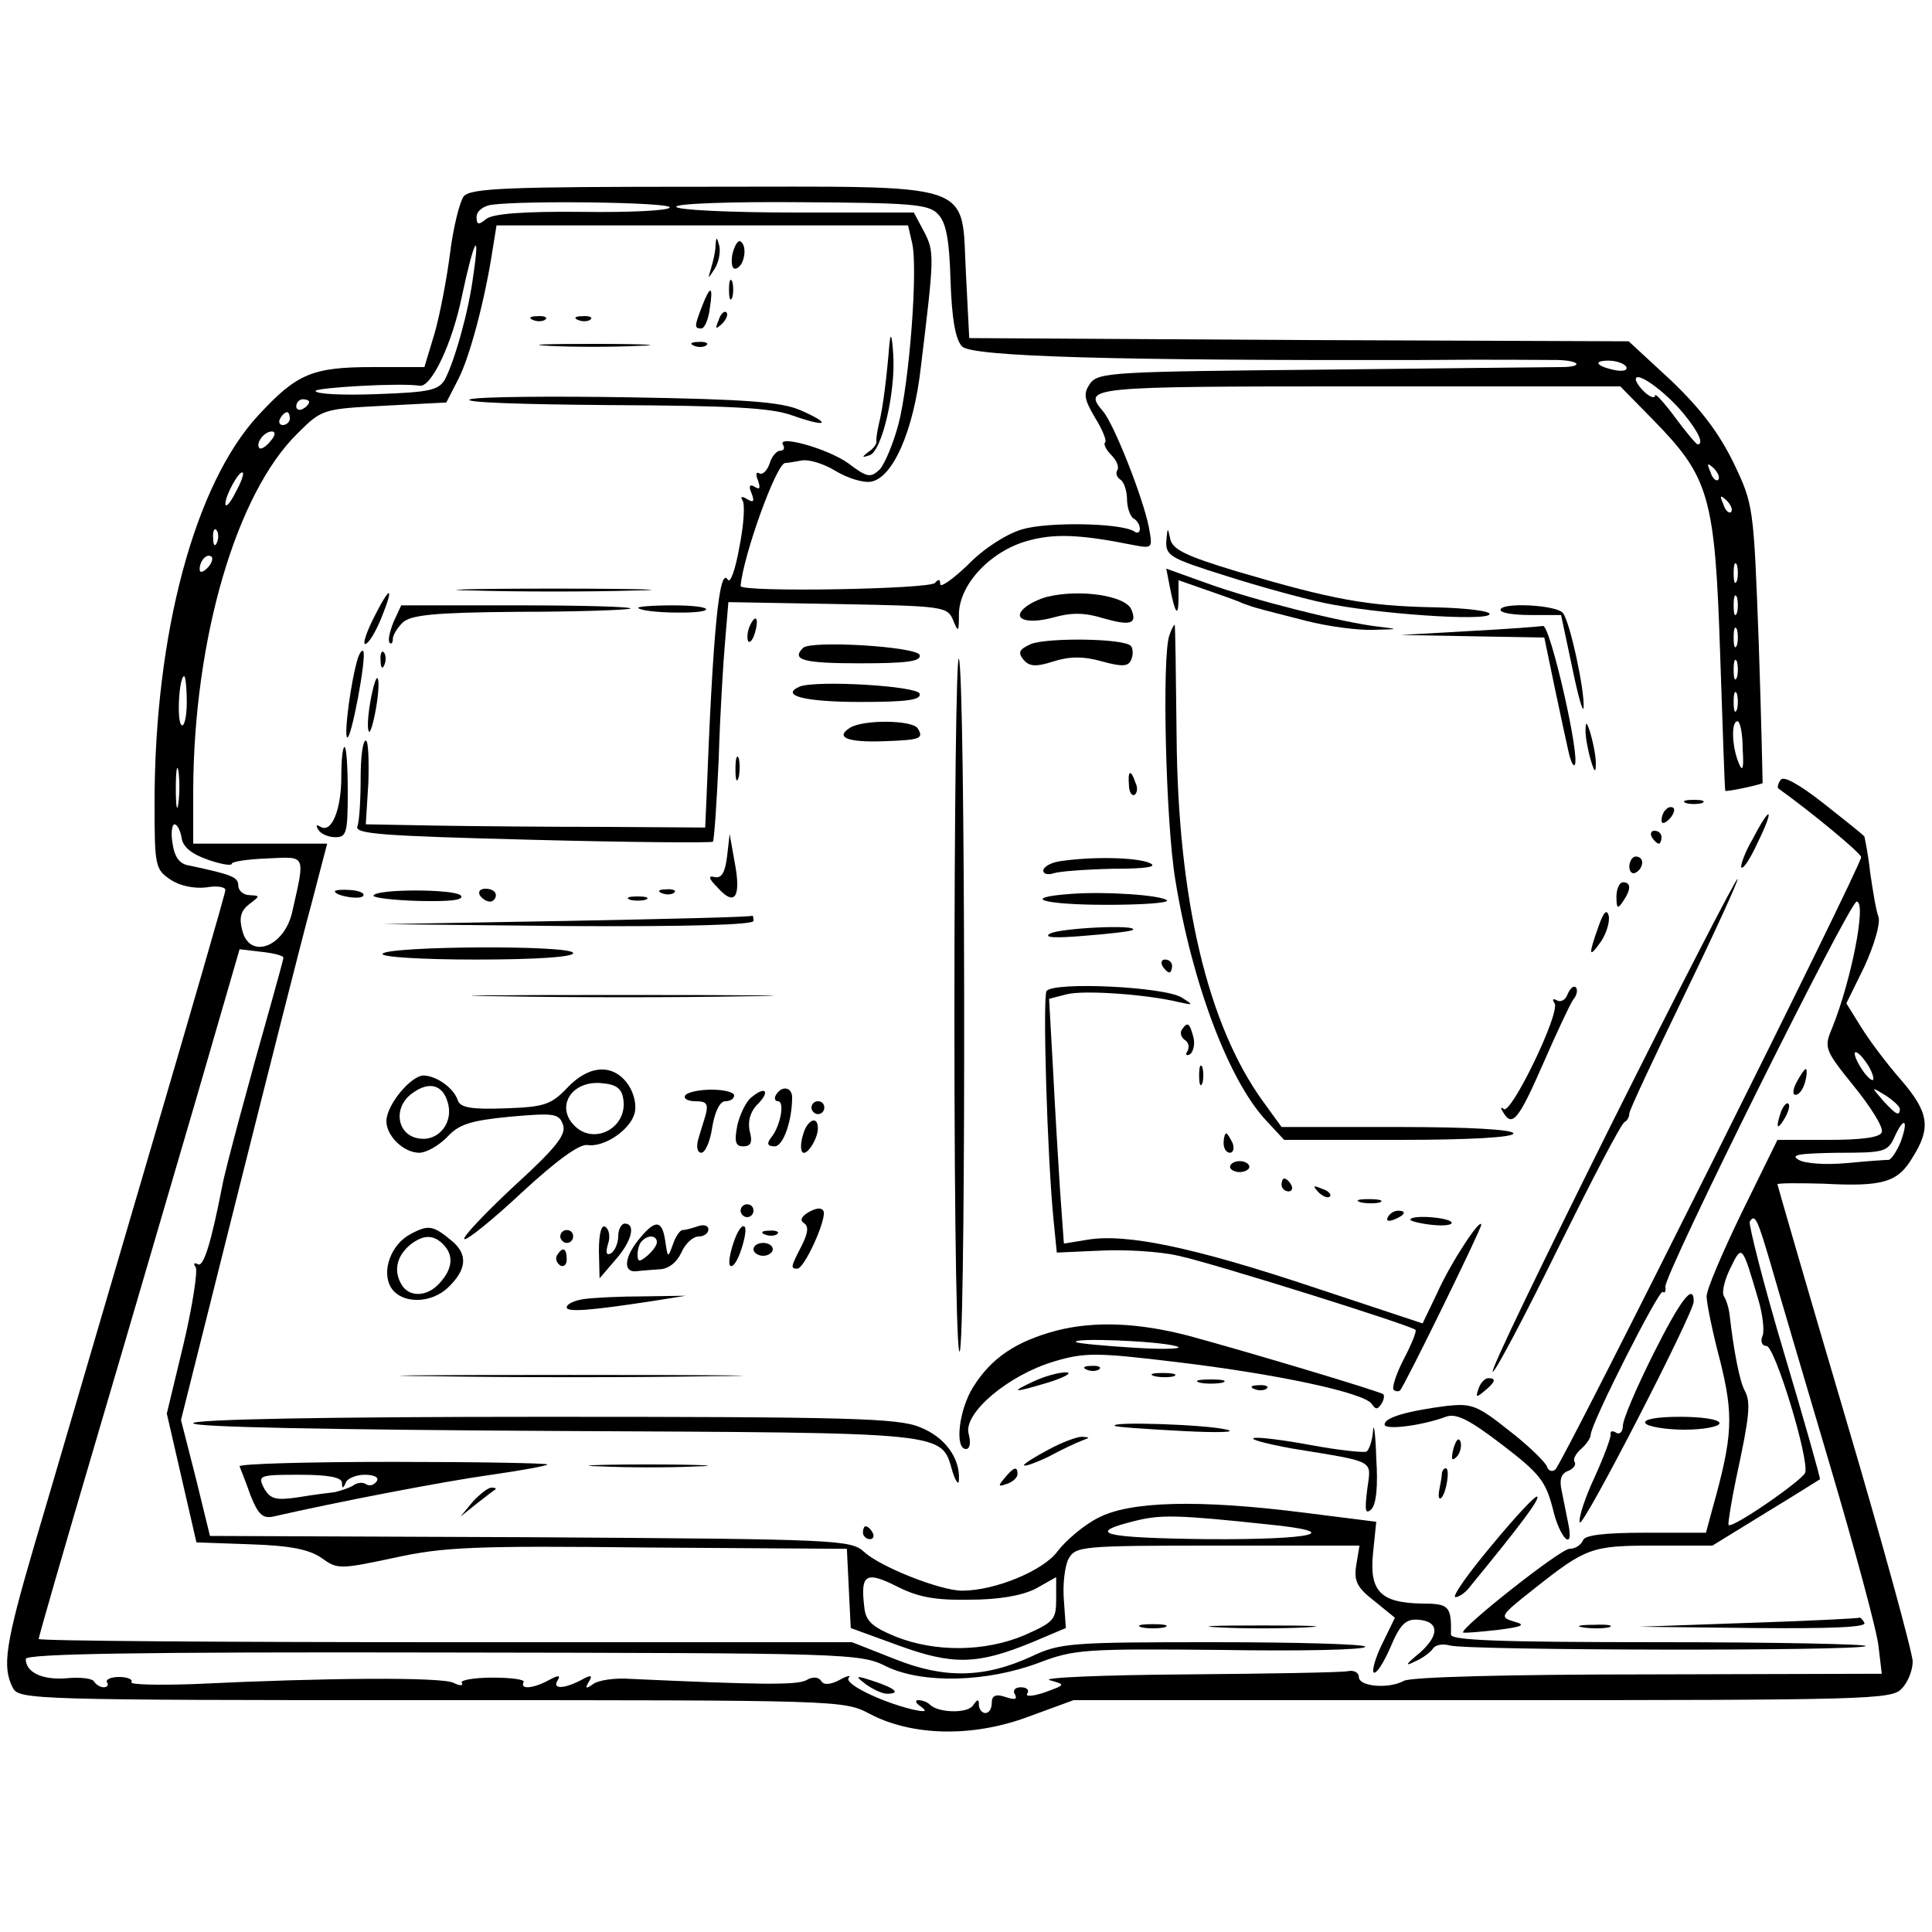 <?xml version="1.0" standalone="no"?>
<!DOCTYPE svg PUBLIC "-//W3C//DTD SVG 20010904//EN"
 "http://www.w3.org/TR/2001/REC-SVG-20010904/DTD/svg10.dtd">
<svg version="1.0" xmlns="http://www.w3.org/2000/svg"
 width="300pt" height="300pt" viewBox="0 0 300 300"
 preserveAspectRatio="xMidYMid meet">
<g transform="translate(0,300) scale(0.1,-0.1)"
fill="#000000" stroke="none">
<path d="M720 2695 c-6 -8 -16 -47 -21 -87 -5 -40 -16 -97 -24 -125 l-16 -53
-80 0 c-94 0 -118 -10 -178 -75 -99 -107 -161 -340 -161 -602 0 -98 1 -103 25
-119 15 -10 37 -14 55 -12 16 3 30 1 30 -4 0 -5 -57 -201 -126 -436 -69 -235
-145 -495 -170 -579 -46 -157 -51 -191 -34 -224 10 -18 28 -19 650 -19 634 0
640 0 680 -21 66 -35 160 -37 246 -5 l71 26 635 0 c602 0 636 1 651 18 10 10
17 29 17 42 0 13 -47 185 -105 381 -58 196 -105 359 -105 360 0 2 32 2 71 1
93 -5 116 2 139 41 29 46 25 70 -18 120 -22 25 -49 61 -62 82 l-23 37 28 57
c15 33 25 66 22 77 -4 10 -9 42 -13 69 -3 28 -8 52 -9 56 -2 3 -31 26 -64 52
-37 29 -62 43 -66 36 -4 -5 -5 -11 -4 -13 53 -38 129 -101 129 -107 0 -14
-464 -943 -475 -951 -5 -4 -11 -2 -13 5 -2 6 -28 32 -58 55 -50 40 -59 43 -97
39 -62 -8 -97 -18 -97 -29 0 -9 57 -2 95 12 16 6 36 -4 87 -43 59 -45 68 -57
79 -99 11 -48 34 -69 24 -23 -3 14 -7 36 -10 50 -4 17 -1 27 10 31 8 3 13 10
10 14 -3 4 2 13 10 20 8 7 15 17 15 22 0 17 107 228 112 222 3 -3 5 1 4 8 -2
19 286 598 297 598 16 0 -9 -125 -38 -196 -13 -31 -12 -34 34 -91 26 -32 46
-64 43 -71 -2 -8 -30 -12 -83 -12 l-79 0 -55 -112 c-30 -62 -55 -120 -55 -131
0 -10 9 -55 21 -100 21 -85 20 -116 -12 -230 l-10 -37 -94 0 c-66 0 -95 -4
-97 -12 -3 -7 -12 -13 -21 -13 -14 0 -172 -125 -165 -130 2 -1 26 1 53 4 40 5
45 8 26 13 -23 7 -22 9 30 50 82 65 90 68 188 68 l90 0 83 51 c46 28 84 52 84
52 1 1 -24 90 -56 197 -32 107 -55 199 -53 203 8 13 12 4 32 -64 10 -35 51
-174 91 -309 40 -135 75 -264 77 -287 l5 -42 -362 -1 c-215 0 -370 -4 -380
-10 -24 -13 -70 -9 -70 6 0 7 -8 11 -17 9 -10 -2 -124 -4 -253 -5 -129 -1
-224 -5 -210 -9 25 -7 25 -7 -8 -19 -18 -6 -30 -7 -27 -2 4 6 -1 10 -10 10 -9
0 -13 -5 -9 -11 4 -8 0 -9 -15 -4 -15 5 -21 2 -21 -9 0 -9 -4 -16 -10 -16 -5
0 -10 6 -10 13 0 9 -2 9 -9 -1 -8 -13 -54 -12 -67 1 -4 4 -12 7 -18 7 -6 0 -4
-5 4 -10 11 -8 7 -9 -15 -4 -48 12 -106 40 -97 49 4 4 -3 3 -15 -4 -14 -7 -24
-8 -28 -1 -4 6 -13 7 -23 1 -15 -8 -75 -7 -272 2 -25 2 -51 -2 -59 -8 -11 -8
-13 -7 -7 3 7 11 4 12 -12 3 -27 -14 -45 -14 -36 0 5 8 1 8 -14 0 -24 -13 -45
-15 -39 -3 3 4 -19 7 -48 7 -29 0 -51 -4 -48 -8 3 -5 -3 -5 -13 0 -19 9 -196
8 -402 -2 -57 -2 -101 -1 -98 3 3 4 -6 8 -19 8 -13 0 -21 -4 -19 -8 3 -4 1 -8
-5 -8 -5 0 -12 4 -15 9 -3 5 -22 7 -43 5 -37 -3 -63 9 -63 30 0 8 173 11 647
10 632 -1 649 -1 690 -22 57 -27 156 -24 236 6 55 21 71 22 283 20 123 -2 224
0 224 5 0 4 -106 7 -236 7 -220 0 -238 -1 -282 -22 -74 -34 -136 -35 -213 -4
l-66 26 -631 0 c-348 0 -632 2 -632 5 0 3 40 142 89 308 49 166 119 406 156
532 l67 231 34 -4 c19 -2 34 -6 34 -9 0 -3 -9 -35 -19 -71 -31 -109 -72 -260
-76 -284 -17 -87 -29 -127 -38 -121 -6 3 -7 1 -3 -5 3 -6 -5 -60 -19 -119
l-26 -108 23 -100 23 -100 84 -3 c62 -2 91 -8 110 -21 25 -18 28 -18 113 0 77
17 125 19 395 16 l308 -2 3 -62 3 -61 74 -27 c85 -31 123 -30 208 5 l52 22 -3
43 c-2 23 1 52 7 64 11 20 18 21 232 21 l220 0 -5 -30 c-4 -25 1 -35 28 -56
l32 -26 -19 -39 c-11 -22 -17 -43 -14 -46 4 -3 15 14 26 39 15 36 24 44 42 43
34 -2 35 -24 3 -52 -22 -18 -23 -21 -7 -13 12 5 25 15 28 20 4 6 15 8 26 5 25
-8 638 -9 646 -1 4 3 -140 6 -319 6 -254 0 -326 3 -325 12 1 44 -3 48 -45 48
-64 1 -82 19 -76 78 l5 49 -111 14 c-165 21 -272 18 -321 -8 -22 -11 -50 -35
-63 -52 -22 -30 -97 -61 -148 -61 -34 0 -127 37 -152 60 -21 19 -37 20 -519
23 l-497 2 -22 90 -23 90 89 355 c49 195 100 397 114 448 l24 92 -104 0 -104
0 0 83 c1 236 67 461 162 554 38 38 40 38 135 43 l96 5 18 35 c18 34 42 124
54 203 l6 37 319 0 320 0 6 -26 c10 -38 -4 -219 -21 -283 -8 -30 -21 -61 -29
-70 -14 -13 -19 -13 -48 9 -31 23 -113 46 -102 29 3 -5 1 -9 -5 -9 -5 0 -13
-9 -16 -20 -4 -11 -11 -18 -16 -15 -5 3 -6 -2 -2 -11 4 -12 3 -15 -5 -10 -8 5
-10 1 -5 -10 5 -13 3 -15 -7 -9 -8 5 -11 4 -7 -2 4 -6 2 -38 -5 -73 -6 -34
-14 -57 -18 -50 -13 21 -23 -77 -33 -340 l-2 -45 -155 1 c-85 0 -204 1 -263 2
l-109 2 4 65 c1 36 0 65 -4 65 -5 0 -8 -27 -8 -59 0 -33 -2 -66 -5 -74 -5 -12
37 -15 270 -21 153 -4 279 -5 282 -3 2 3 6 61 9 129 2 67 7 150 10 183 l5 60
170 -3 c165 -3 170 -4 179 -25 8 -20 9 -19 9 10 1 46 49 97 106 113 42 12 83
10 163 -6 32 -6 32 -6 26 27 -9 46 -54 160 -71 180 -32 38 -27 39 395 39 l408
0 51 -52 c87 -89 96 -118 104 -363 4 -115 7 -211 8 -213 1 -2 53 9 58 12 0 1
-2 98 -6 216 -8 214 -8 216 -39 281 -23 47 -51 84 -97 128 l-66 61 -512 2
-512 3 -5 98 c-8 148 24 137 -410 137 -301 0 -359 -2 -370 -15z m320 -17 c0
-5 -61 -8 -135 -7 -94 1 -140 -3 -150 -11 -12 -10 -15 -9 -15 3 0 9 10 17 23
19 51 7 277 4 277 -4z m416 -10 c13 -13 18 -38 20 -104 2 -61 8 -92 18 -102
15 -16 245 -22 711 -21 105 1 201 0 214 0 35 -1 40 -11 5 -11 -16 0 -184 -2
-373 -4 -319 -3 -345 -4 -358 -21 -11 -16 -10 -24 7 -53 12 -19 19 -37 16 -39
-3 -3 2 -12 10 -20 8 -8 12 -18 9 -23 -3 -5 -1 -11 5 -15 5 -3 10 -17 10 -30
0 -13 5 -27 10 -30 6 -3 10 -11 10 -16 0 -6 -4 -8 -9 -4 -21 13 -134 15 -174
3 -24 -7 -60 -30 -84 -55 -24 -23 -43 -36 -43 -30 0 8 -3 8 -8 2 -7 -10 -302
-15 -302 -5 4 47 55 189 69 191 3 0 15 2 26 4 11 2 34 -5 52 -16 18 -11 43
-19 55 -17 34 5 67 79 78 179 21 172 21 178 5 209 l-16 30 -184 0 c-102 0
-185 4 -185 9 0 5 88 8 195 7 168 -1 197 -3 211 -18z m-721 -95 c-7 -56 -29
-133 -44 -162 -10 -17 -23 -20 -106 -23 -52 -2 -95 0 -95 5 0 5 132 13 162 8
18 -2 50 65 65 138 19 89 29 108 18 34z m1790 -142 c3 -6 -4 -8 -16 -6 -30 6
-37 15 -11 15 11 0 23 -4 27 -9z m89 -73 c24 -29 32 -48 22 -48 -2 0 -18 19
-35 42 -17 23 -31 38 -31 34 0 -5 -7 -3 -15 4 -8 7 -15 17 -15 21 0 14 45 -18
74 -53z m-2134 18 c0 -3 -4 -8 -10 -11 -5 -3 -10 -1 -10 4 0 6 5 11 10 11 6 0
10 -2 10 -4z m-30 -26 c0 -5 -5 -10 -11 -10 -5 0 -7 5 -4 10 3 6 8 10 11 10 2
0 4 -4 4 -10z m-30 -35 c-7 -9 -15 -13 -17 -11 -7 7 7 26 19 26 6 0 6 -6 -2
-15z m2248 -60 c-3 -3 -9 2 -12 12 -6 14 -5 15 5 6 7 -7 10 -15 7 -18z m-2303
-21 c-8 -16 -15 -23 -15 -16 0 13 22 53 27 48 2 -2 -3 -16 -12 -32z m2323 -29
c-3 -3 -9 2 -12 12 -6 14 -5 15 5 6 7 -7 10 -15 7 -18z m-2351 -47 c-3 -8 -6
-5 -6 6 -1 11 2 17 5 13 3 -3 4 -12 1 -19z m-15 -40 c-7 -7 -12 -8 -12 -2 0
14 12 26 19 19 2 -3 -1 -11 -7 -17z m2375 -20 c-3 -7 -5 -2 -5 12 0 14 2 19 5
13 2 -7 2 -19 0 -25z m0 -50 c-3 -7 -5 -2 -5 12 0 14 2 19 5 13 2 -7 2 -19 0
-25z m0 -50 c-3 -7 -5 -2 -5 12 0 14 2 19 5 13 2 -7 2 -19 0 -25z m0 -50 c-3
-7 -5 -2 -5 12 0 14 2 19 5 13 2 -7 2 -19 0 -25z m-2407 -39 c0 -22 -4 -38 -8
-35 -8 5 -4 76 4 76 2 0 4 -18 4 -41z m2407 -11 c-3 -7 -5 -2 -5 12 0 14 2 19
5 13 2 -7 2 -19 0 -25z m9 -61 c2 -30 0 -37 -6 -22 -11 26 -12 65 -2 65 4 0 8
-19 8 -43z m-2429 -84 c-2 -16 -4 -5 -4 22 0 28 2 40 4 28 2 -13 2 -35 0 -50z
m5 -54 c2 -14 15 -25 41 -34 20 -7 37 -10 37 -6 0 3 25 7 55 8 61 3 59 7 39
-82 -12 -56 -67 -76 -78 -29 -5 19 -2 30 11 40 17 13 17 13 1 14 -10 0 -18 7
-18 15 0 13 -10 17 -76 31 -15 2 -23 13 -26 34 -3 16 -1 30 3 30 4 0 9 -9 11
-21z m2627 -374 c0 -5 -6 -1 -14 9 -8 11 -15 24 -15 30 0 5 7 1 15 -10 8 -10
14 -23 14 -29z m41 -47 c0 -12 -6 -9 -26 13 -19 22 -19 22 4 8 12 -8 22 -17
22 -21z m1 -52 c-6 -14 -14 -26 -18 -27 -5 0 -34 -2 -65 -5 -32 -3 -65 -1 -75
5 -14 8 1 10 60 11 73 0 78 1 89 25 15 33 22 26 9 -9z m-221 -243 c7 -23 10
-49 7 -57 -4 -9 -1 -16 6 -16 13 0 67 -177 60 -197 -5 -12 -113 -87 -119 -81
-1 2 4 35 12 73 21 97 23 118 13 136 -8 15 -17 63 -23 115 -1 11 -5 25 -9 31
-4 6 1 26 10 44 18 37 18 37 43 -48z m-762 -350 c122 -12 74 -24 -93 -23 -164
2 -192 9 -110 29 38 9 63 9 203 -6z m-463 -117 c45 0 81 6 103 17 l32 18 0
-35 c0 -31 -4 -35 -49 -55 -61 -26 -139 -27 -201 -2 -36 15 -46 24 -48 46 -6
50 2 56 50 32 33 -17 60 -22 113 -21z"/>
<path d="M1111 2618 c0 -9 -4 -25 -7 -35 -5 -17 -5 -17 6 0 6 10 9 25 7 35 -4
15 -5 15 -6 0z"/>
<path d="M1137 2604 c-2 -14 0 -23 6 -21 13 4 18 35 7 42 -4 3 -10 -7 -13 -21z"/>
<path d="M1132 2550 c0 -14 2 -19 5 -12 2 6 2 18 0 25 -3 6 -5 1 -5 -13z"/>
<path d="M1090 2524 c-12 -31 -12 -34 -1 -34 5 0 11 14 13 30 6 37 1 38 -12 4z"/>
<path d="M1116 2503 c-6 -14 -5 -15 5 -6 7 7 10 15 7 18 -3 3 -9 -2 -12 -12z"/>
<path d="M828 2503 c7 -3 16 -2 19 1 4 3 -2 6 -13 5 -11 0 -14 -3 -6 -6z"/>
<path d="M898 2503 c7 -3 16 -2 19 1 4 3 -2 6 -13 5 -11 0 -14 -3 -6 -6z"/>
<path d="M1381 2465 c-4 -50 -10 -99 -16 -122 -3 -13 -5 -26 -4 -29 0 -4 -5
-11 -13 -16 -10 -8 -10 -9 2 -5 19 5 41 98 37 157 -2 30 -4 35 -6 15z"/>
<path d="M852 2463 c37 -2 100 -2 140 0 40 1 10 3 -67 3 -77 0 -110 -1 -73 -3z"/>
<path d="M1078 2463 c7 -3 16 -2 19 1 4 3 -2 6 -13 5 -11 0 -14 -3 -6 -6z"/>
<path d="M730 2380 c-14 -5 84 -8 216 -9 188 -1 251 -4 284 -16 54 -19 63 -14
13 8 -30 13 -85 17 -263 20 -124 2 -236 1 -250 -3z"/>
<path d="M1811 2160 c-1 -23 6 -27 92 -54 50 -16 119 -35 152 -42 80 -17 251
-29 258 -18 3 5 -36 10 -87 11 -103 2 -157 12 -303 55 -83 25 -103 35 -106 52
-4 18 -4 17 -6 -4z"/>
<path d="M1817 2086 c8 -40 13 -46 13 -13 l0 26 43 -15 c23 -8 49 -17 57 -21
8 -3 20 -7 25 -8 6 -2 38 -10 73 -19 35 -9 82 -15 105 -14 40 1 40 1 7 5 -54
6 -193 41 -265 67 l-64 23 6 -31z"/>
<path d="M738 2083 c67 -2 177 -2 245 0 67 1 12 3 -123 3 -135 0 -190 -2 -122
-3z"/>
<path d="M580 2040 c-11 -22 -17 -40 -13 -40 5 0 16 18 25 40 21 52 14 52 -12
0z"/>
<path d="M1625 2073 c-11 -3 -26 -10 -33 -16 -22 -18 2 -27 43 -16 28 8 49 8
78 -1 42 -12 53 -9 44 13 -8 22 -80 33 -132 20z"/>
<path d="M611 2034 c-6 -15 -9 -29 -6 -32 3 -3 5 0 5 6 0 6 7 17 15 25 12 12
48 16 182 17 92 0 169 3 172 5 2 3 -77 5 -176 5 l-180 0 -12 -26z"/>
<path d="M991 2056 c7 -8 98 -10 105 -3 4 4 -19 7 -51 7 -32 0 -56 -2 -54 -4z"/>
<path d="M2330 2053 c0 -5 21 -8 47 -8 l47 0 17 -80 c9 -44 17 -73 18 -64 2
26 -21 133 -32 147 -10 13 -97 17 -97 5z"/>
<path d="M1163 2025 c-3 -9 -3 -18 -1 -21 3 -3 8 4 11 16 6 23 -1 27 -10 5z"/>
<path d="M1816 2014 c-12 -30 -6 -290 9 -380 26 -161 84 -315 143 -376 l26
-28 178 0 c112 0 178 4 178 10 0 6 -67 10 -180 10 l-180 0 -29 40 c-86 119
-132 314 -134 568 -1 94 -2 172 -3 172 -1 0 -5 -7 -8 -16z"/>
<path d="M2280 2020 l-105 -6 111 -2 112 -2 16 -77 c9 -43 19 -89 22 -102 3
-13 7 -21 9 -19 10 9 -38 218 -49 216 -6 -1 -58 -5 -116 -8z"/>
<path d="M1601 2000 c-18 -8 -21 -13 -12 -24 9 -11 19 -12 47 -3 25 8 47 8 75
0 33 -9 42 -8 46 4 3 7 2 17 -1 20 -11 12 -130 13 -155 3z"/>
<path d="M1247 1994 c-19 -19 1 -24 89 -24 72 0 95 3 92 13 -5 13 -168 23
-181 11z"/>
<path d="M556 1979 c-11 -35 -22 -119 -17 -124 6 -6 31 127 25 134 -2 2 -5 -2
-8 -10z"/>
<path d="M591 1974 c0 -11 3 -14 6 -6 3 7 2 16 -1 19 -3 4 -6 -2 -5 -13z"/>
<path d="M1482 1420 c0 -340 4 -550 9 -515 9 72 8 1046 -2 1072 -4 10 -7 -241
-7 -557z"/>
<path d="M575 1910 c-4 -23 -5 -43 -2 -46 2 -3 7 14 11 37 4 23 5 44 2 46 -2
2 -7 -14 -11 -37z"/>
<path d="M1242 1934 c-32 -14 8 -24 94 -24 72 0 95 3 92 13 -5 12 -159 21
-186 11z"/>
<path d="M1320 1870 c-24 -15 -4 -23 52 -21 57 2 63 4 53 20 -8 13 -84 14
-105 1z"/>
<path d="M2462 1865 c0 -11 4 -31 8 -45 6 -20 8 -21 8 -5 0 11 -4 31 -8 45 -6
20 -8 21 -8 5z"/>
<path d="M530 1794 c0 -51 -15 -88 -32 -78 -7 4 -8 3 -4 -4 4 -7 16 -12 27
-12 17 0 19 7 19 70 0 39 -2 70 -5 70 -3 0 -5 -21 -5 -46z"/>
<path d="M1142 1805 c0 -16 2 -22 5 -12 2 9 2 23 0 30 -3 6 -5 -1 -5 -18z"/>
<path d="M1753 1781 c0 -11 5 -18 9 -15 4 3 5 11 1 19 -7 21 -12 19 -10 -4z"/>
<path d="M2618 1753 c6 -2 18 -2 25 0 6 3 1 5 -13 5 -14 0 -19 -2 -12 -5z"/>
<path d="M2587 1743 c-4 -3 -7 -11 -7 -17 0 -6 5 -5 12 2 6 6 9 14 7 17 -3 3
-9 2 -12 -2z"/>
<path d="M2722 1698 c-13 -22 -20 -43 -18 -45 3 -3 14 14 25 38 27 55 21 61
-7 7z"/>
<path d="M2565 1700 c3 -5 8 -10 11 -10 2 0 4 5 4 10 0 6 -5 10 -11 10 -5 0
-7 -4 -4 -10z"/>
<path d="M1129 1670 c-3 -24 -8 -34 -19 -32 -11 3 -10 -2 5 -17 26 -29 36 -14
26 39 l-8 45 -4 -35z"/>
<path d="M1648 1663 c-16 -2 -28 -9 -28 -15 0 -5 7 -7 16 -4 9 3 50 6 92 7 52
0 71 3 57 9 -21 9 -89 10 -137 3z"/>
<path d="M2530 1654 c0 -8 5 -12 10 -9 6 3 10 10 10 16 0 5 -4 9 -10 9 -5 0
-10 -7 -10 -16z"/>
<path d="M2502 1254 c-105 -211 -189 -384 -184 -384 4 0 50 87 102 193 52 105
98 194 103 195 4 2 7 8 7 13 0 5 39 88 86 185 47 97 84 178 82 179 -2 2 -90
-169 -196 -381z"/>
<path d="M2510 1608 c0 -19 2 -20 10 -8 13 19 13 30 0 30 -5 0 -10 -10 -10
-22z"/>
<path d="M520 1616 c0 -7 40 -14 44 -7 3 4 -6 8 -20 9 -13 1 -24 0 -24 -2z"/>
<path d="M580 1609 c0 -3 32 -7 71 -8 46 -1 69 1 65 8 -7 11 -136 11 -136 0z"/>
<path d="M745 1610 c3 -5 10 -10 16 -10 5 0 9 5 9 10 0 6 -7 10 -16 10 -8 0
-12 -4 -9 -10z"/>
<path d="M1028 1613 c7 -3 16 -2 19 1 4 3 -2 6 -13 5 -11 0 -14 -3 -6 -6z"/>
<path d="M1663 1612 c-81 -6 -43 -17 56 -17 55 0 97 3 93 7 -9 8 -94 14 -149
10z"/>
<path d="M978 1603 c6 -2 18 -2 25 0 6 3 1 5 -13 5 -14 0 -19 -2 -12 -5z"/>
<path d="M2482 1561 c-16 -45 -15 -50 4 -23 8 12 14 30 12 40 -3 11 -8 6 -16
-17z"/>
<path d="M880 1570 l-285 -5 288 -3 c186 -1 287 2 287 8 0 6 -1 9 -2 8 -2 -2
-131 -5 -288 -8z"/>
<path d="M1630 1550 c-10 -6 9 -7 55 -3 39 3 72 7 74 9 10 9 -115 3 -129 -6z"/>
<path d="M594 1519 c-3 -5 60 -9 145 -9 94 0 151 4 151 10 0 13 -288 11 -296
-1z"/>
<path d="M1805 1500 c3 -5 8 -10 11 -10 2 0 4 5 4 10 0 6 -5 10 -11 10 -5 0
-7 -4 -4 -10z"/>
<path d="M1625 1461 c-6 -11 1 -256 11 -356 l5 -50 67 3 c37 2 92 -1 122 -8
52 -11 361 -108 368 -115 2 -2 -6 -22 -18 -45 -12 -23 -19 -45 -16 -48 3 -3 8
-3 10 -1 7 7 126 250 126 257 0 13 -47 -58 -68 -105 l-23 -48 -172 57 c-183
61 -288 83 -348 73 l-37 -6 -6 83 c-3 46 -8 131 -11 190 l-6 107 27 7 c26 7
125 0 174 -12 23 -5 24 -5 5 7 -27 17 -200 25 -210 10z"/>
<path d="M2434 1456 c-3 -9 -11 -13 -17 -9 -6 3 -7 1 -3 -5 9 -15 -68 -174
-79 -164 -5 4 -5 1 -1 -5 14 -24 24 -12 62 75 21 48 42 93 47 100 6 7 7 15 4
19 -4 3 -9 -2 -13 -11z"/>
<path d="M778 1453 c106 -2 277 -2 380 0 103 1 16 2 -193 2 -209 0 -293 -1
-187 -2z"/>
<path d="M1835 1401 c-3 -5 -1 -12 5 -16 6 -4 7 -11 4 -17 -4 -6 -2 -8 4 -5 5
4 8 16 5 27 -6 22 -9 24 -18 11z"/>
<path d="M1862 1330 c0 -14 2 -19 5 -12 2 6 2 18 0 25 -3 6 -5 1 -5 -13z"/>
<path d="M881 1311 c-25 -26 -35 -30 -96 -32 -52 -2 -70 1 -74 12 -6 19 -32
38 -53 39 -20 0 -58 -46 -58 -71 0 -23 27 -49 51 -49 11 0 30 11 43 24 18 20
36 26 98 32 68 6 76 5 82 -12 6 -15 -9 -35 -76 -96 -45 -42 -80 -79 -77 -82 3
-3 43 29 89 72 54 50 90 76 102 74 25 -4 65 22 73 48 4 13 0 31 -9 45 -23 34
-61 32 -95 -4z m-186 -22 c10 -31 -13 -61 -43 -57 -36 4 -43 49 -11 71 25 18
46 13 54 -14z m273 3 c6 -43 -45 -71 -76 -40 -30 30 -4 71 43 66 23 -2 31 -9
33 -26z"/>
<path d="M2790 1320 c-6 -11 -7 -20 -2 -20 6 0 12 9 15 20 3 11 3 20 1 20 -2
0 -8 -9 -14 -20z"/>
<path d="M1064 1299 c-3 -5 4 -9 16 -9 17 0 20 -4 16 -20 -3 -11 -9 -29 -12
-40 -3 -11 -1 -20 5 -20 6 0 14 18 17 40 4 24 12 40 20 40 8 0 14 4 14 9 0 5
-16 9 -35 9 -19 0 -38 -4 -41 -9z"/>
<path d="M1168 1297 c-9 -6 -19 -27 -23 -44 -5 -26 -3 -33 9 -33 12 0 15 6 10
24 -3 15 1 29 11 40 21 20 15 31 -7 13z"/>
<path d="M1205 1300 c-3 -5 -2 -10 3 -10 11 0 4 -39 -11 -57 -7 -9 -5 -13 6
-13 13 0 27 39 27 76 0 16 -16 19 -25 4z"/>
<path d="M1260 1280 c0 -5 5 -10 10 -10 6 0 10 5 10 10 0 6 -4 10 -10 10 -5 0
-10 -4 -10 -10z"/>
<path d="M2766 1275 c-9 -26 -7 -32 5 -12 6 10 9 21 6 23 -2 3 -7 -2 -11 -11z"/>
<path d="M1247 1238 c-4 -12 -4 -24 -1 -27 6 -7 24 20 24 37 0 21 -17 13 -23
-10z"/>
<path d="M1900 1225 c0 -8 4 -15 10 -15 5 0 7 7 4 15 -4 8 -8 15 -10 15 -2 0
-4 -7 -4 -15z"/>
<path d="M1910 1188 c0 -4 7 -8 15 -8 8 0 15 4 15 8 0 5 -7 9 -15 9 -8 0 -15
-4 -15 -9z"/>
<path d="M1990 1160 c0 -5 5 -10 11 -10 5 0 7 5 4 10 -3 6 -8 10 -11 10 -2 0
-4 -4 -4 -10z"/>
<path d="M2047 1149 c7 -7 15 -10 18 -7 3 3 -2 9 -12 12 -14 6 -15 5 -6 -5z"/>
<path d="M2113 1133 c9 -2 23 -2 30 0 6 3 -1 5 -18 5 -16 0 -22 -2 -12 -5z"/>
<path d="M1150 1120 c0 -5 5 -10 10 -10 6 0 10 5 10 10 0 6 -4 10 -10 10 -5 0
-10 -4 -10 -10z"/>
<path d="M1256 1118 c-12 -7 -14 -13 -8 -17 8 -5 7 -15 -3 -35 -17 -33 -18
-36 -7 -36 11 0 45 75 41 89 -3 6 -10 6 -23 -1z"/>
<path d="M2155 1110 c-3 -6 1 -7 9 -4 18 7 21 14 7 14 -6 0 -13 -4 -16 -10z"/>
<path d="M2190 1106 c0 -2 15 -6 34 -8 19 -2 32 0 30 4 -5 8 -64 12 -64 4z"/>
<path d="M638 1084 c-31 -16 -46 -58 -31 -83 16 -26 62 -26 89 0 28 27 31 50
7 71 -30 25 -37 27 -65 12z m50 -16 c17 -17 15 -38 -5 -60 -20 -23 -50 -23
-61 0 -11 21 -5 43 16 60 20 15 35 15 50 0z"/>
<path d="M930 1058 l1 -43 24 28 c26 29 33 57 15 57 -5 0 -10 -9 -10 -19 0
-11 -5 -23 -11 -27 -7 -4 -9 0 -5 14 4 11 2 23 -4 27 -6 4 -10 -10 -10 -37z"/>
<path d="M990 1073 c-21 -27 -22 -49 -2 -47 7 1 23 2 35 3 15 0 28 11 35 26 6
14 18 25 27 25 8 0 15 5 15 11 0 6 -7 8 -16 5 -9 -3 -19 -6 -24 -6 -4 0 -11
-10 -15 -22 -8 -22 -8 -22 -12 5 -5 34 -16 34 -43 0z m30 -2 c0 -5 -7 -14 -15
-21 -12 -10 -15 -10 -15 2 0 8 3 18 7 21 9 10 23 9 23 -2z"/>
<path d="M1141 1076 c-6 -16 -10 -34 -8 -40 3 -6 10 2 16 18 6 16 10 34 8 40
-3 6 -10 -2 -16 -18z"/>
<path d="M870 1080 c0 -5 5 -10 10 -10 6 0 10 5 10 10 0 6 -4 10 -10 10 -5 0
-10 -4 -10 -10z"/>
<path d="M1188 1083 c7 -3 16 -2 19 1 4 3 -2 6 -13 5 -11 0 -14 -3 -6 -6z"/>
<path d="M1170 1060 c0 -5 7 -10 15 -10 8 0 15 5 15 10 0 6 -7 10 -15 10 -8 0
-15 -4 -15 -10z"/>
<path d="M865 1051 c-3 -5 -1 -12 5 -16 5 -3 10 1 10 9 0 18 -6 21 -15 7z"/>
<path d="M908 983 c-16 -2 -28 -8 -28 -13 0 -8 37 -5 135 10 l50 8 -65 -1
c-36 0 -77 -2 -92 -4z"/>
<path d="M2567 897 c-26 -52 -47 -101 -47 -111 0 -9 -5 -14 -10 -11 -6 4 -10
3 -9 -2 1 -4 -10 -34 -25 -67 -15 -32 -25 -63 -23 -70 4 -11 177 325 177 343
0 30 -21 2 -63 -82z"/>
<path d="M1641 934 c-64 -17 -102 -43 -130 -88 -22 -35 -29 -96 -11 -96 6 0 8
10 4 24 -8 32 62 91 133 112 47 14 66 14 190 -1 159 -19 292 -48 303 -65 6 -9
9 -9 15 0 4 6 5 13 3 15 -4 4 -207 65 -303 91 -77 20 -145 23 -204 8z m184
-24 c17 -4 -10 -6 -60 -3 -49 3 -92 7 -94 9 -8 7 124 2 154 -6z"/>
<path d="M1688 873 c7 -3 16 -2 19 1 4 3 -2 6 -13 5 -11 0 -14 -3 -6 -6z"/>
<path d="M673 863 c120 -2 314 -2 430 0 117 1 19 2 -218 2 -236 0 -332 -1
-212 -2z"/>
<path d="M1605 855 c-39 -18 -31 -18 25 -1 25 8 36 15 25 15 -11 0 -33 -6 -50
-14z"/>
<path d="M1793 863 c9 -2 23 -2 30 0 6 3 -1 5 -18 5 -16 0 -22 -2 -12 -5z"/>
<path d="M1863 853 c9 -2 25 -2 35 0 9 3 1 5 -18 5 -19 0 -27 -2 -17 -5z"/>
<path d="M2296 844 c-5 -14 -4 -15 9 -4 17 14 19 20 6 20 -5 0 -12 -7 -15 -16z"/>
<path d="M1948 843 c7 -3 16 -2 19 1 4 3 -2 6 -13 5 -11 0 -14 -3 -6 -6z"/>
<path d="M300 790 c0 -6 208 -10 563 -12 616 -3 598 -1 616 -63 5 -16 10 -22
10 -13 2 34 -22 67 -61 82 -33 14 -114 16 -583 16 -345 0 -545 -4 -545 -10z"/>
<path d="M2132 778 c-1 -15 -6 -29 -10 -32 -4 -2 -43 2 -86 10 -43 8 -83 13
-89 11 -7 -2 20 -9 58 -16 134 -22 124 -17 118 -64 -4 -32 -3 -39 6 -31 8 7
11 36 8 80 -1 38 -4 57 -5 42z"/>
<path d="M2555 790 c3 -5 31 -10 61 -10 30 0 54 5 54 10 0 6 -27 10 -61 10
-37 0 -58 -4 -54 -10z"/>
<path d="M1731 786 c2 -2 49 -5 104 -8 55 -3 87 -2 70 2 -31 8 -182 13 -174 6z"/>
<path d="M1628 749 c-21 -11 -38 -22 -38 -24 0 -3 17 3 38 13 20 11 44 22 52
25 13 5 13 5 0 6 -8 0 -32 -9 -52 -20z"/>
<path d="M2257 751 c-4 -17 -3 -21 5 -13 5 5 8 16 6 23 -3 8 -7 3 -11 -10z"/>
<path d="M372 723 c2 -5 10 -25 17 -45 12 -30 19 -36 35 -33 100 23 267 55
339 65 48 7 87 14 87 16 0 2 -108 4 -241 4 -132 0 -239 -3 -237 -7z m159 -25
c0 -10 2 -10 6 0 2 6 16 12 29 12 15 0 23 -4 19 -10 -4 -6 -11 -8 -16 -5 -5 4
-15 3 -21 -2 -7 -4 -20 -8 -28 -10 -8 -1 -34 -4 -57 -8 -35 -5 -43 -3 -53 14
-10 20 -8 21 55 21 45 0 65 -4 66 -12z"/>
<path d="M933 723 c43 -2 110 -2 150 0 40 1 5 3 -78 3 -82 0 -115 -2 -72 -3z"/>
<path d="M1560 705 c-11 -13 -10 -14 4 -9 9 3 16 10 16 15 0 13 -6 11 -20 -6z"/>
<path d="M2239 713 c0 -5 -2 -16 -4 -26 -2 -11 -1 -16 3 -13 8 8 14 46 7 46
-3 0 -5 -3 -6 -7z"/>
<path d="M734 668 l-19 -23 25 20 c14 11 27 21 29 22 2 2 0 3 -6 3 -5 0 -18
-10 -29 -22z"/>
<path d="M2316 600 c-37 -44 -62 -80 -56 -80 6 0 17 8 24 18 78 95 107 134
103 138 -2 3 -34 -31 -71 -76z"/>
<path d="M1340 620 c0 -5 5 -10 11 -10 5 0 7 5 4 10 -3 6 -8 10 -11 10 -2 0
-4 -4 -4 -10z"/>
<path d="M2715 480 l-170 -6 178 -2 c117 -1 176 1 172 8 -3 6 -7 9 -8 8 -1 -1
-78 -5 -172 -8z"/>
<path d="M1773 473 c9 -2 25 -2 35 0 9 3 1 5 -18 5 -19 0 -27 -2 -17 -5z"/>
<path d="M1893 473 c37 -2 97 -2 135 0 37 2 6 3 -68 3 -74 0 -105 -1 -67 -3z"/>
<path d="M2458 473 c12 -2 30 -2 40 0 9 3 -1 5 -23 4 -22 0 -30 -2 -17 -4z"/>
<path d="M1344 385 c11 -8 26 -15 33 -15 22 0 14 8 -19 19 -30 10 -31 9 -14
-4z"/>
</g>
</svg>
